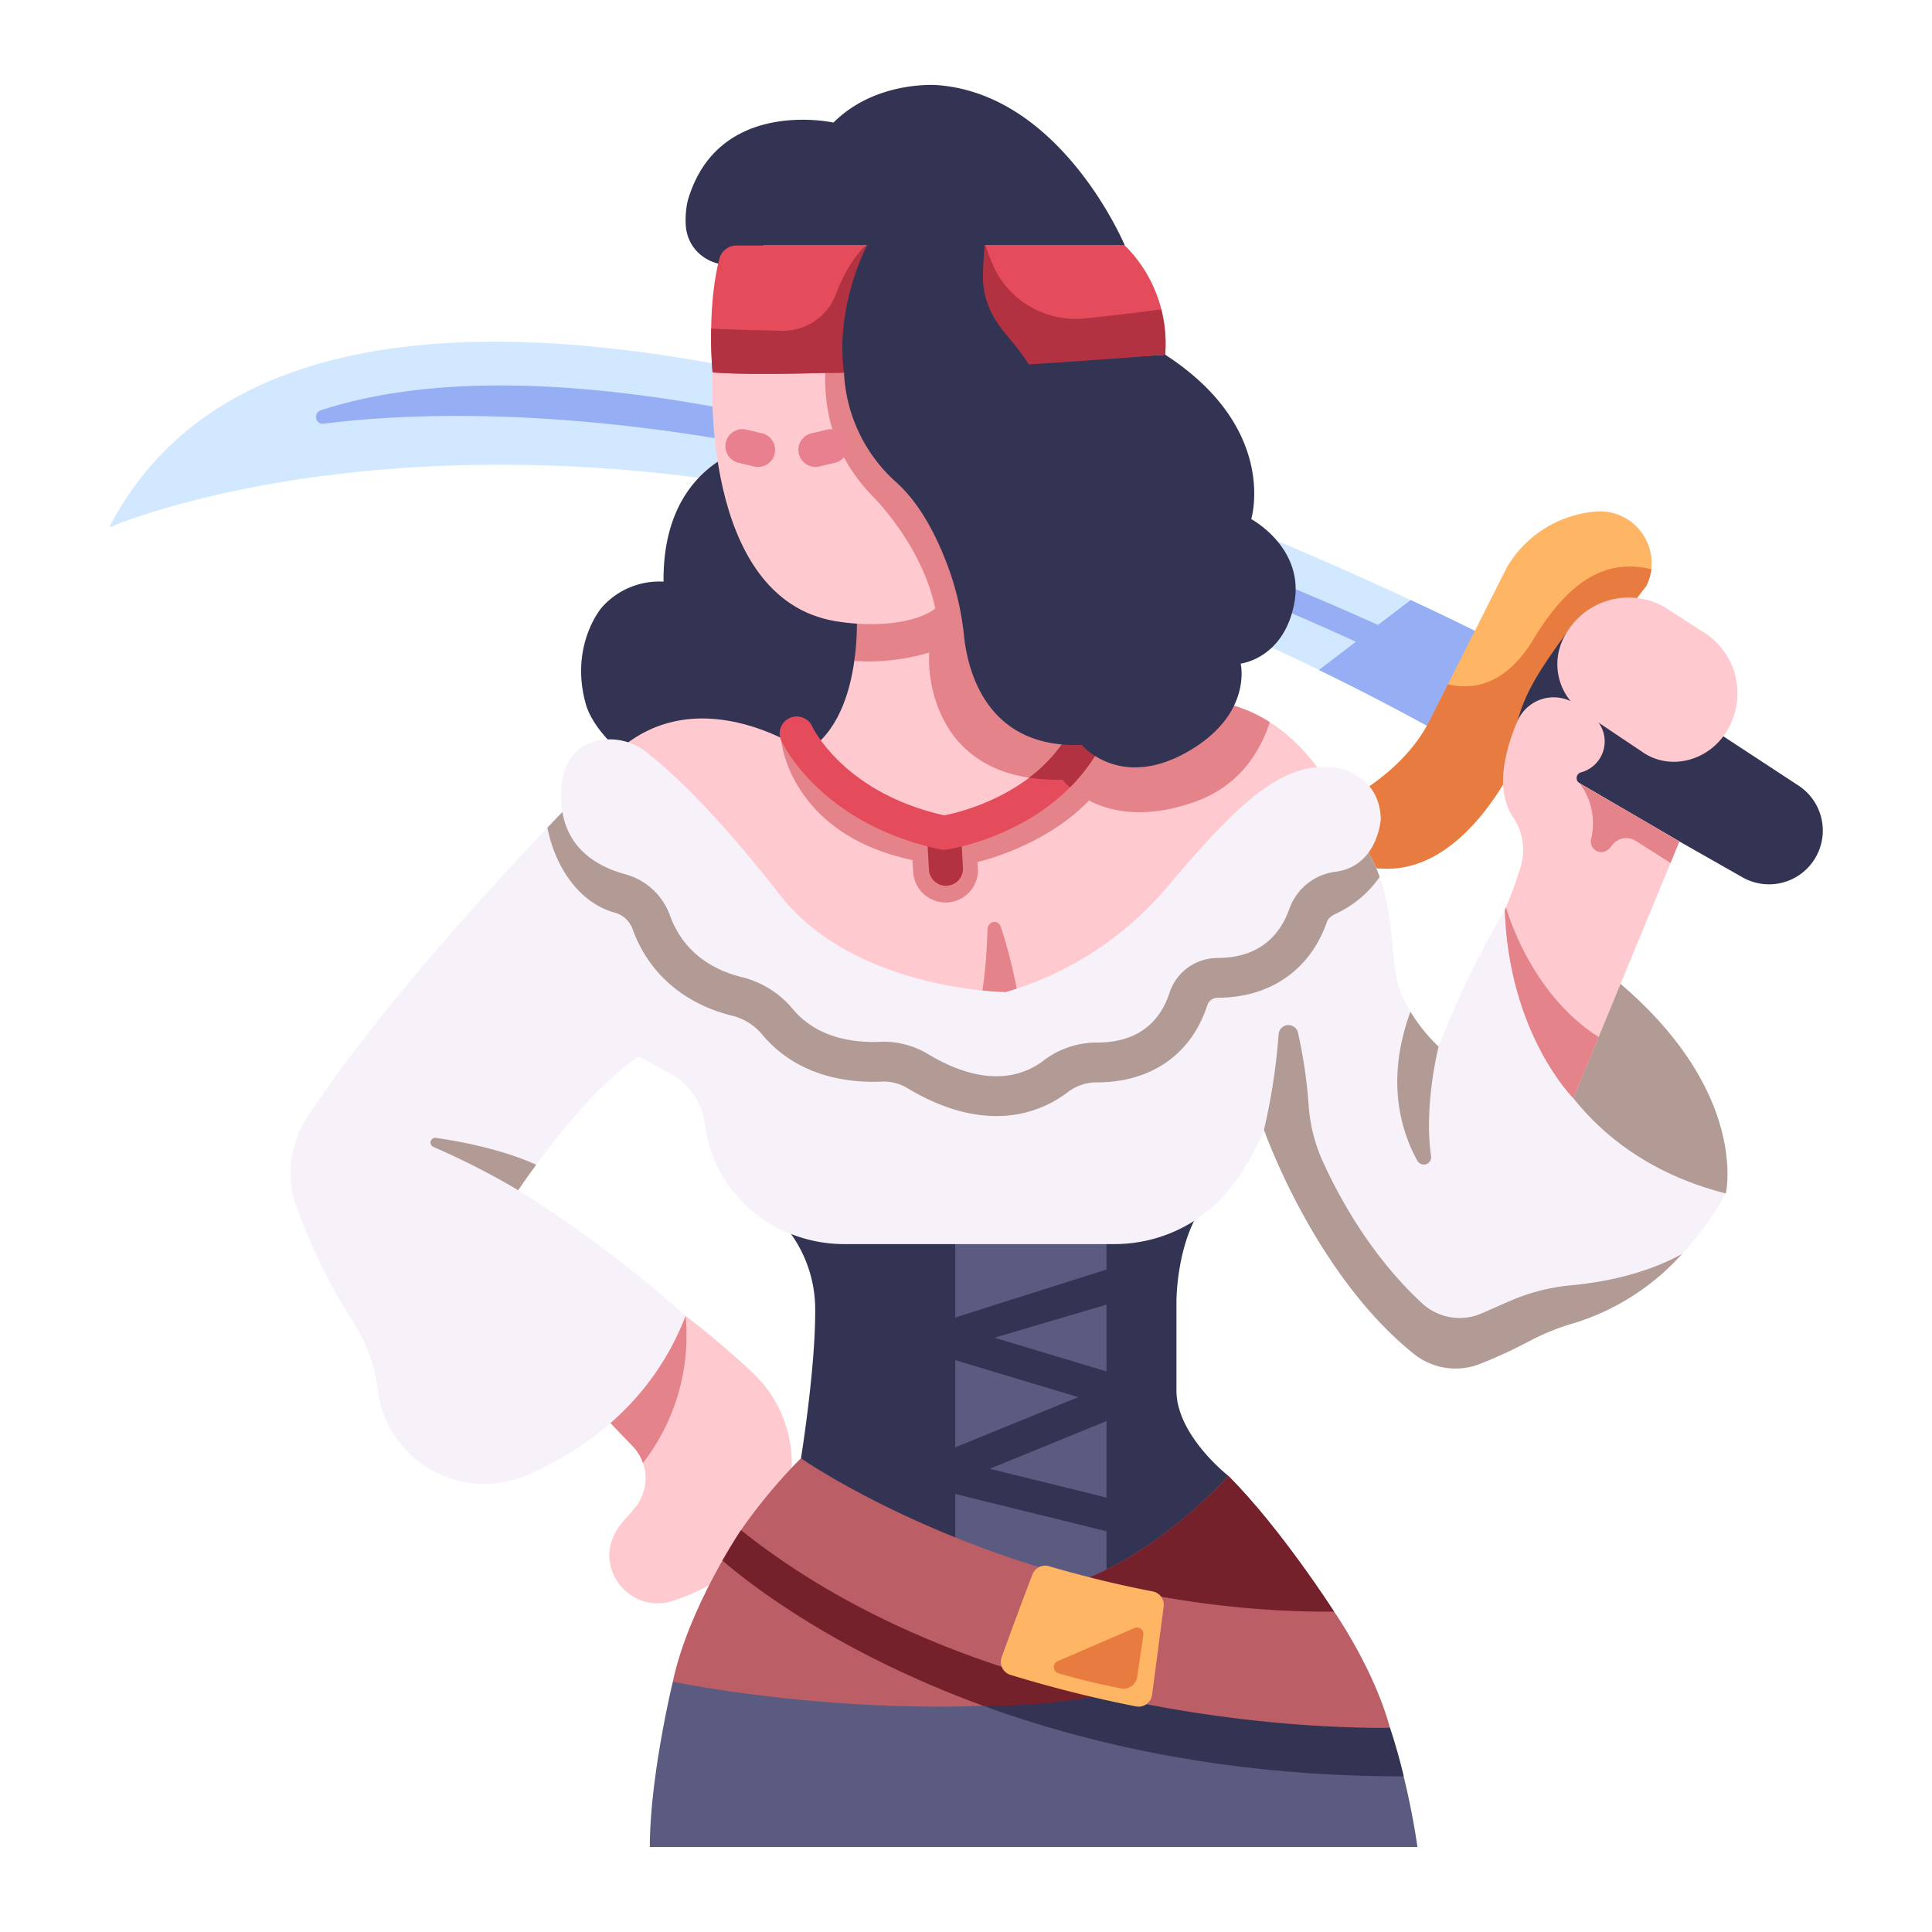 <svg id="Flat" height="512" viewBox="0 0 340 340" width="512" xmlns="http://www.w3.org/2000/svg"><path d="m120.655 231.574s5.831 4.386 11.8 10.009a21.922 21.922 0 0 1 -.586 32.438 38.4 38.4 0 0 1 -13.5 7.718c-7.3 2.343-13.825-5.485-10.02-12.137a13.842 13.842 0 0 1 2.255-2.9l1.146-1.392a8.14 8.14 0 0 0 -.415-10.813l-7.164-7.458z" fill="#ffcacf"/><path d="m111.339 254.5a8.1 8.1 0 0 1 1.812 2.964 36.6 36.6 0 0 0 7.5-25.887l-16.48 15.465z" fill="#e5838b"/><path d="m262.687 112.585s-200.31-103.468-243.47-19.772c0 0 95.183-41.788 236.215 37.292z" fill="#d2e8ff"/><path d="m252.389 114.551s-130.606-63.697-195.963-42.337a1.213 1.213 0 0 0 .532 2.354c24.666-3.142 91.87-5 192.1 43.281z" fill="#96aef4"/><path d="m232.106 117.908c7.628 3.709 15.4 7.752 23.326 12.2l7.255-17.52s-5.327-2.751-14.425-6.992c-5.299 4.011-11.545 8.782-16.156 12.312z" fill="#96aef4"/><path d="m251.762 126.466 13.473-26.715a20 20 0 0 1 15.327-9.7 9.091 9.091 0 0 1 9.26 12.841c-.036.076-.073.152-.112.228l-21.745 28.294s-10.273 25.462-28.081 20.927l-2.891-11.546s10.372-5.046 14.769-14.329z" fill="#ffb664"/><path d="m289.822 102.891a8.9 8.9 0 0 0 .793-2.716c-7.261-1.734-13.957 1.043-20.814 12.41-5.288 8.764-11.6 8.692-14.981 7.818l-3.058 6.063c-4.4 9.283-14.769 14.328-14.769 14.328l2.891 11.546c17.808 4.535 28.081-20.927 28.081-20.927l21.745-28.294c.039-.076.076-.152.112-.228z" fill="#e87b40"/><path d="m137.458 215a22.858 22.858 0 0 1 6 15.936c0 10.282-2.5 25.692-2.5 25.692s16.041 18.6 47.913 30.255c11.2-10.274 25.968-22.617 27.3-27.161 0 0-9.133-7.111-9.133-14.993v-15.852s0-12.146 6.074-18.306z" fill="#333353"/><path d="m194.73 211.646-26.621 1.554v18.65a17.555 17.555 0 0 1 0 7.51v15.343a17.782 17.782 0 0 1 0 8.211v14.416a140.863 140.863 0 0 0 20.756 9.546l5.865-5.835v-11.562a15.222 15.222 0 0 1 0-5.932v-13.457a22.067 22.067 0 0 1 0-8.739v-11.757c-.841-1.295-.421-3.737 0-6.179z" fill="#5b5b81"/><path d="m168.109 262.918 26.621 6.56v-5.931l-20.563-5.068 20.563-8.389v-8.739l-19.726-5.934 19.726-5.823v-6.179l-26.621 8.439v7.51l21.646 6.512-21.646 8.831z" fill="#333353"/><path d="m118.405 295.952s-4.045 16.675-4.045 29.1h135.09a131.29 131.29 0 0 0 -4.85-21l-11.795-10.958-98.681-5.4z" fill="#5b5b81"/><path d="m244.6 304.05-11.8-10.958-85.525-4.678c19.807 11.142 53.043 24.242 99.761 24.2-.663-2.763-1.473-5.714-2.436-8.564z" fill="#333353"/><path d="m130.4 269.282s-9.22 13.6-12 26.67c0 0 74.693 15.718 116.379-12.324 0 0-9.382-14.668-18.623-23.909 0 0-15.076 17.208-32.585 20.277z" fill="#bc5e66"/><path d="m132.319 78.605s-15.747 2.871-15.544 23.757a13.469 13.469 0 0 0 -10.9 4.578s-5.687 6.619-2.78 16.972c1.823 6.49 13.278 16.639 25.743 14.3 20.071-3.772 31.339-13.9 31.339-13.9l3.9-18.643-4.929-17.32z" fill="#333353"/><path d="m267.11 126.777c1.363-5.4 4.925-10.362 8.516-15.322l40.8 26.742a9.463 9.463 0 0 1 3 12.85 9.462 9.462 0 0 1 -12.785 3.342l-11.1-6.312-20.372-11.872z" fill="#333353"/><path d="m112.447 185.911 5.475 3.011a11.928 11.928 0 0 1 6.117 8.849 23.83 23.83 0 0 0 8.461 15.472 25.521 25.521 0 0 0 16.323 5.695h47.23a26.052 26.052 0 0 0 20.733-10.149 44.959 44.959 0 0 0 5.655-9.955s8.872 25.418 26.4 39.443a11.723 11.723 0 0 0 11.558 1.768 85.891 85.891 0 0 0 9.025-4.178 41.844 41.844 0 0 1 7.762-3.076c5.847-1.715 17.613-6.993 26.531-22.756l-38.657-50.279a163.205 163.205 0 0 0 -11.888 24.432s-5.456-4.883-7.18-11.2 0-17.805-7.754-26.421l-62.038 31.877-73.23-39.632s-31.864 31.863-48.855 57.726a17.958 17.958 0 0 0 -1.888 16.05 103.834 103.834 0 0 0 9.913 20.045 28.343 28.343 0 0 1 4.3 11.787l.039.306a18.943 18.943 0 0 0 26.225 14.892c9.037-3.885 21.768-11.987 27.949-28.044a215.026 215.026 0 0 0 -29.453-22.114s11.2-16.944 21.247-23.549z" fill="#f7f2fa"/><path d="m238.236 146.566-62.036 31.878-73.23-39.632s-2.571 2.571-6.636 6.839c1.369 6.972 5.641 13.279 11.87 14.961a4.632 4.632 0 0 1 3.105 2.861c2.806 7.8 9.091 13.238 17.7 15.317a9.97 9.97 0 0 1 5.179 3.337c4.541 5.4 11.281 8.25 19.492 8.25.525 0 1.059-.013 1.588-.037.109 0 .217-.007.325-.007a8.19 8.19 0 0 1 4.183 1.213c5.395 3.226 10.631 4.862 15.563 4.862a20.55 20.55 0 0 0 12.526-4.17 8.372 8.372 0 0 1 5.078-1.759h.114c9.546 0 16.625-4.957 19.421-13.6a1.894 1.894 0 0 1 1.756-1.289c9.276 0 16.305-4.865 19.283-13.34.36-1.025 1.415-1.323 2.46-1.894a19.1 19.1 0 0 0 6.819-6.032 23.065 23.065 0 0 0 -4.56-7.758z" fill="#b29a95"/><path d="m153.634 106.1-3.286 10.211c-.822 5.867-3.005 12.709-8.508 16.016 0 0-20.245-14.263-34.969 1.611 0 0 26.457 47.852 73.849 45.091l54.064-39.11s-7.592-17.024-25.307-16.794l-37.269-27.84z" fill="#ffcacf"/><g fill="#e5838b"><path d="m137.475 130.318s1.467 16.447 23.1 21.046l.137 2.123a5.7 5.7 0 0 0 5.833 5.337 5.7 5.7 0 0 0 5.545-6.143l-.076-.98s18.939-4.17 24.933-18.852l-7.905.486-12.51 9.157-12.684 2.259-11.12-1.812-11.774-13.565z"/><path d="m180.226 101.274-8.018-5.989-21.522 10.815a49.284 49.284 0 0 1 -.342 10.211c4.59.334 20.2.376 28.826-13.273.383-.61.73-1.193 1.056-1.764z"/><path d="m210.164 141.149c7.817-2.74 11.537-8.666 13.3-14.059a25.008 25.008 0 0 0 -13.987-3.968l-37.269-27.837-11.635 5.845a36.18 36.18 0 0 1 2.923 15.047s-.666 21.6 23.5 21.036c.004 0 7.004 9.603 23.168 3.936z"/></g><path d="m125.4 65.535s-2.391 39.771 21.644 43.783c6.941 1.159 14.185.378 17.555-2.235l8.142-14.046v-31.973z" fill="#ffcacf"/><path d="m153.282 87.032s8.868 8.512 11.318 20.051c9.139-5.192 8.142-14.046 8.142-14.046v-31.973l-27.425 2.441c-.53 7.316.639 15.786 7.965 23.527z" fill="#e5838b"/><path d="m166.474 155.881a3 3 0 0 1 -2.993-2.827l-.364-6.337a3 3 0 1 1 5.99-.344l.364 6.336a3 3 0 0 1 -2.822 3.168c-.059.003-.117.004-.175.004z" fill="#b23241"/><path d="m173.786 163.622c-.175 6.439-1.067 16.533-4.569 24.877h11.756s-1-13.868-4.829-25.352c-.487-1.463-2.316-1.097-2.358.475z" fill="#e5838b"/><path d="m166.112 149.545a3.039 3.039 0 0 1 -.624-.065c-21.069-4.48-27.739-18.564-28.013-19.162a3 3 0 0 1 5.449-2.511c.243.514 5.749 11.748 23.25 15.681 2.638-.512 15.257-3.46 21.648-13.95a3 3 0 1 1 5.125 3.121c-8.622 14.153-25.687 16.752-26.409 16.856a3.04 3.04 0 0 1 -.426.03z" fill="#e54c5b"/><path d="m191.945 128.536a3 3 0 0 0 -4.123 1 26.611 26.611 0 0 1 -6.706 7.321 33.624 33.624 0 0 0 5.881.354 10.256 10.256 0 0 0 1.29 1.36 31.8 31.8 0 0 0 4.66-5.914 3 3 0 0 0 -1.002-4.121z" fill="#b23241"/><path d="m146.676 21.574s-20.376-4.545-25.657 13.782a15.688 15.688 0 0 0 -.341 4.21c.4 7.08 9.647 9.687 13.581 3.788l.1-.155h63.591s-11.1-26.61-33.031-28.222c0 0-10.766-.877-18.243 6.597z" fill="#333353"/><path d="m148.529 65.528a27.541 27.541 0 0 0 9.12 19.277c4.733 4.183 7.8 10.88 9.631 16.175a50.076 50.076 0 0 1 2.379 11c.664 6.158 4.019 19.768 20.725 19.115 0 0 6.568 7.915 18.357 1.347s9.6-15.662 9.6-15.662 7.578-.842 9.431-10.61-7.579-14.82-7.579-14.82 4.91-15.934-15.144-28.934z" fill="#333353"/><path d="m104.916 130.4a10.3 10.3 0 0 1 8.784 1.937c3.874 2.982 11.742 10.02 23.542 25.141 13.178 16.886 39.773 17.111 39.773 17.111a58.772 58.772 0 0 0 28.1-18.141c12.466-14.782 20.279-22.468 29.669-21.4 0 0 7.975.834 8.211 9.084 0 0-.472 8.266-7.963 9.286a9.915 9.915 0 0 0 -8.12 6.509c-1.479 4.207-4.885 8.659-12.681 8.661a8.894 8.894 0 0 0 -8.414 6.134c-1.375 4.247-4.736 8.778-12.828 8.753a15.394 15.394 0 0 0 -9.354 3.181c-3.6 2.731-10.134 4.937-20.268-1.122a15.065 15.065 0 0 0 -8.419-2.19c-4.353.2-11.012-.507-15.4-5.728a16.894 16.894 0 0 0 -8.892-5.634c-4.478-1.082-10.226-3.851-12.756-10.883a11.6 11.6 0 0 0 -7.865-7.248c-5.185-1.4-11.49-4.995-11.289-14.2.131-6.167 3.168-8.48 6.17-9.251z" fill="#f7f2fa"/><path d="m265.058 159.756s-.438 40.28 38.657 50.279c0 0 6.263-26.442-38.657-50.279z" fill="#b29a95"/><path d="m264.819 160.148a76.906 76.906 0 0 0 2.816-7.689 10.216 10.216 0 0 0 -1.355-8.632c-1.366-2.04-2.468-5.453-1.222-10.86a31.871 31.871 0 0 1 2.053-6.19 6.939 6.939 0 0 1 10.389-2.736l2.564 1.866a5.642 5.642 0 0 1 -1.684 9.974l-.167.046a1.05 1.05 0 0 0 -.227 1.918l17.558 10.232-18.658 45.2s-11.342-11.247-12.067-33.129z" fill="#ffcacf"/><path d="m234.784 283.628s-9.382-14.668-18.622-23.909c0 0-15.077 17.208-32.586 20.277l-20.211-4.072-32.965-6.642s-1.4 2.067-3.27 5.355c4.95 4.262 20.237 16.193 45.909 25.561 28.186.317 55.029-11.784 61.745-16.57z" fill="#75212c"/><path d="m293.966 107.5 6.437 4.145a12.715 12.715 0 0 1 3.007 17.743c-3.366 4.731-9.872 6.234-14.567 2.817l-10.843-7.262a10.234 10.234 0 0 1 -2.373-13.488q.129-.206.262-.416a12.72 12.72 0 0 1 18.077-3.539z" fill="#ffcacf"/><path d="m140.952 256.625s39.011 27.284 93.832 27c0 0 7 10.015 9.816 20.422 0 0-68.07 2.08-114.2-34.768a95.71 95.71 0 0 1 10.552-12.654z" fill="#bc5e66"/><path d="m177.815 294.746a221.5 221.5 0 0 0 22.107 5.551 2.392 2.392 0 0 0 2.829-2.044l2.037-15.527a2.4 2.4 0 0 0 -1.937-2.663c-6.454-1.244-12.547-2.76-18.229-4.431a2.391 2.391 0 0 0 -2.912 1.418c-1.6 4.1-3.685 9.766-5.435 14.592a2.4 2.4 0 0 0 1.54 3.104z" fill="#ffb664"/><path d="m94.358 204.978c-5.763-2.626-12.822-4.026-17.634-4.729a.835.835 0 0 0 -.468 1.587 131.472 131.472 0 0 1 14.944 7.624s1.2-1.815 3.158-4.482z" fill="#b29a95"/><path d="m248.834 238.274a11.732 11.732 0 0 0 11.568 1.769 85.733 85.733 0 0 0 9.02-4.176 41.844 41.844 0 0 1 7.762-3.076 42.225 42.225 0 0 0 18.829-12.121c-6.779 3.759-14.6 5.076-19.557 5.525a35.2 35.2 0 0 0 -11 2.871l-4.637 2.041a9.745 9.745 0 0 1 -10.529-1.725c-9.018-8.323-14.639-18.682-17.48-24.947a28.652 28.652 0 0 1 -2.493-9.711 86.8 86.8 0 0 0 -1.892-12.987 1.728 1.728 0 0 0 -3.409.29 109.771 109.771 0 0 1 -2.574 16.807s8.87 25.414 26.392 39.44z" fill="#b29a95"/><path d="m248.216 178.04c-4.386 11.994-1.727 20.919 1.232 26.252a1.288 1.288 0 0 0 2.393-.831c-1.3-9.005 1.329-19.273 1.329-19.273a29.625 29.625 0 0 1 -4.954-6.148z" fill="#b29a95"/><path d="m143.505 82.173a3 3 0 0 1 -.688-5.92l2.749-.65a3 3 0 0 1 1.382 5.839l-2.749.65a3.014 3.014 0 0 1 -.694.081z" fill="#e8808f"/><path d="m133.407 82.173a3.006 3.006 0 0 1 -.693-.081l-2.749-.65a3 3 0 1 1 1.382-5.839l2.749.65a3 3 0 0 1 -.689 5.92z" fill="#e8808f"/><path d="m129.656 43.2h68.294a24.245 24.245 0 0 1 7.1 19.22s-62.507 4.5-79.648 3.116c0 0-1.089-11.14 1.2-20.019a3.136 3.136 0 0 1 3.054-2.317z" fill="#e54c5b"/><path d="m205.049 62.419a25.1 25.1 0 0 0 -.7-7.974c-4.544.622-9.051 1.148-13.48 1.592a15.882 15.882 0 0 1 -15.992-9.1 29.278 29.278 0 0 1 -1.423-3.736h-21c-1.288.959-3.62 3.964-5.311 8.473a9.933 9.933 0 0 1 -9.406 6.532c-5.71-.084-10.057-.253-12.587-.373a75.29 75.29 0 0 0 .247 7.7c4.307.348 11.48.324 19.8.094 17.837.173 59.852-3.208 59.852-3.208z" fill="#b23241"/><path d="m152.759 42.841s-5.86 10.757-4.23 22.687l37.917 10.907s-.683-6.262-7.144-14.8c-2.243-2.967-4.47-4.819-5.753-8.955a13.823 13.823 0 0 1 -.564-4.348c.027-1.483.175-4.074.353-5.486z" fill="#333353"/><path d="m186.146 292.332 13.492-5.823a1.137 1.137 0 0 1 1.575 1.209l-1.084 7.392a2.417 2.417 0 0 1 -2.859 2.017c-4.022-.789-7.79-1.694-11.008-2.662a1.137 1.137 0 0 1 -.116-2.133z" fill="#e87b40"/><path d="m265.058 159.756h-.071c-.106.251-.168.392-.168.392.725 21.882 12.067 33.126 12.067 33.126l4.45-10.78c-12.205-7.704-16.278-22.738-16.278-22.738z" fill="#e5838b"/><path d="m280.009 147.64a1.863 1.863 0 0 0 3.224 1.663l.627-.734a3.074 3.074 0 0 1 3.98-.6l6.145 3.885 1.559-3.776-17.558-10.232a11.714 11.714 0 0 1 2.023 9.794z" fill="#e5838b"/></svg>